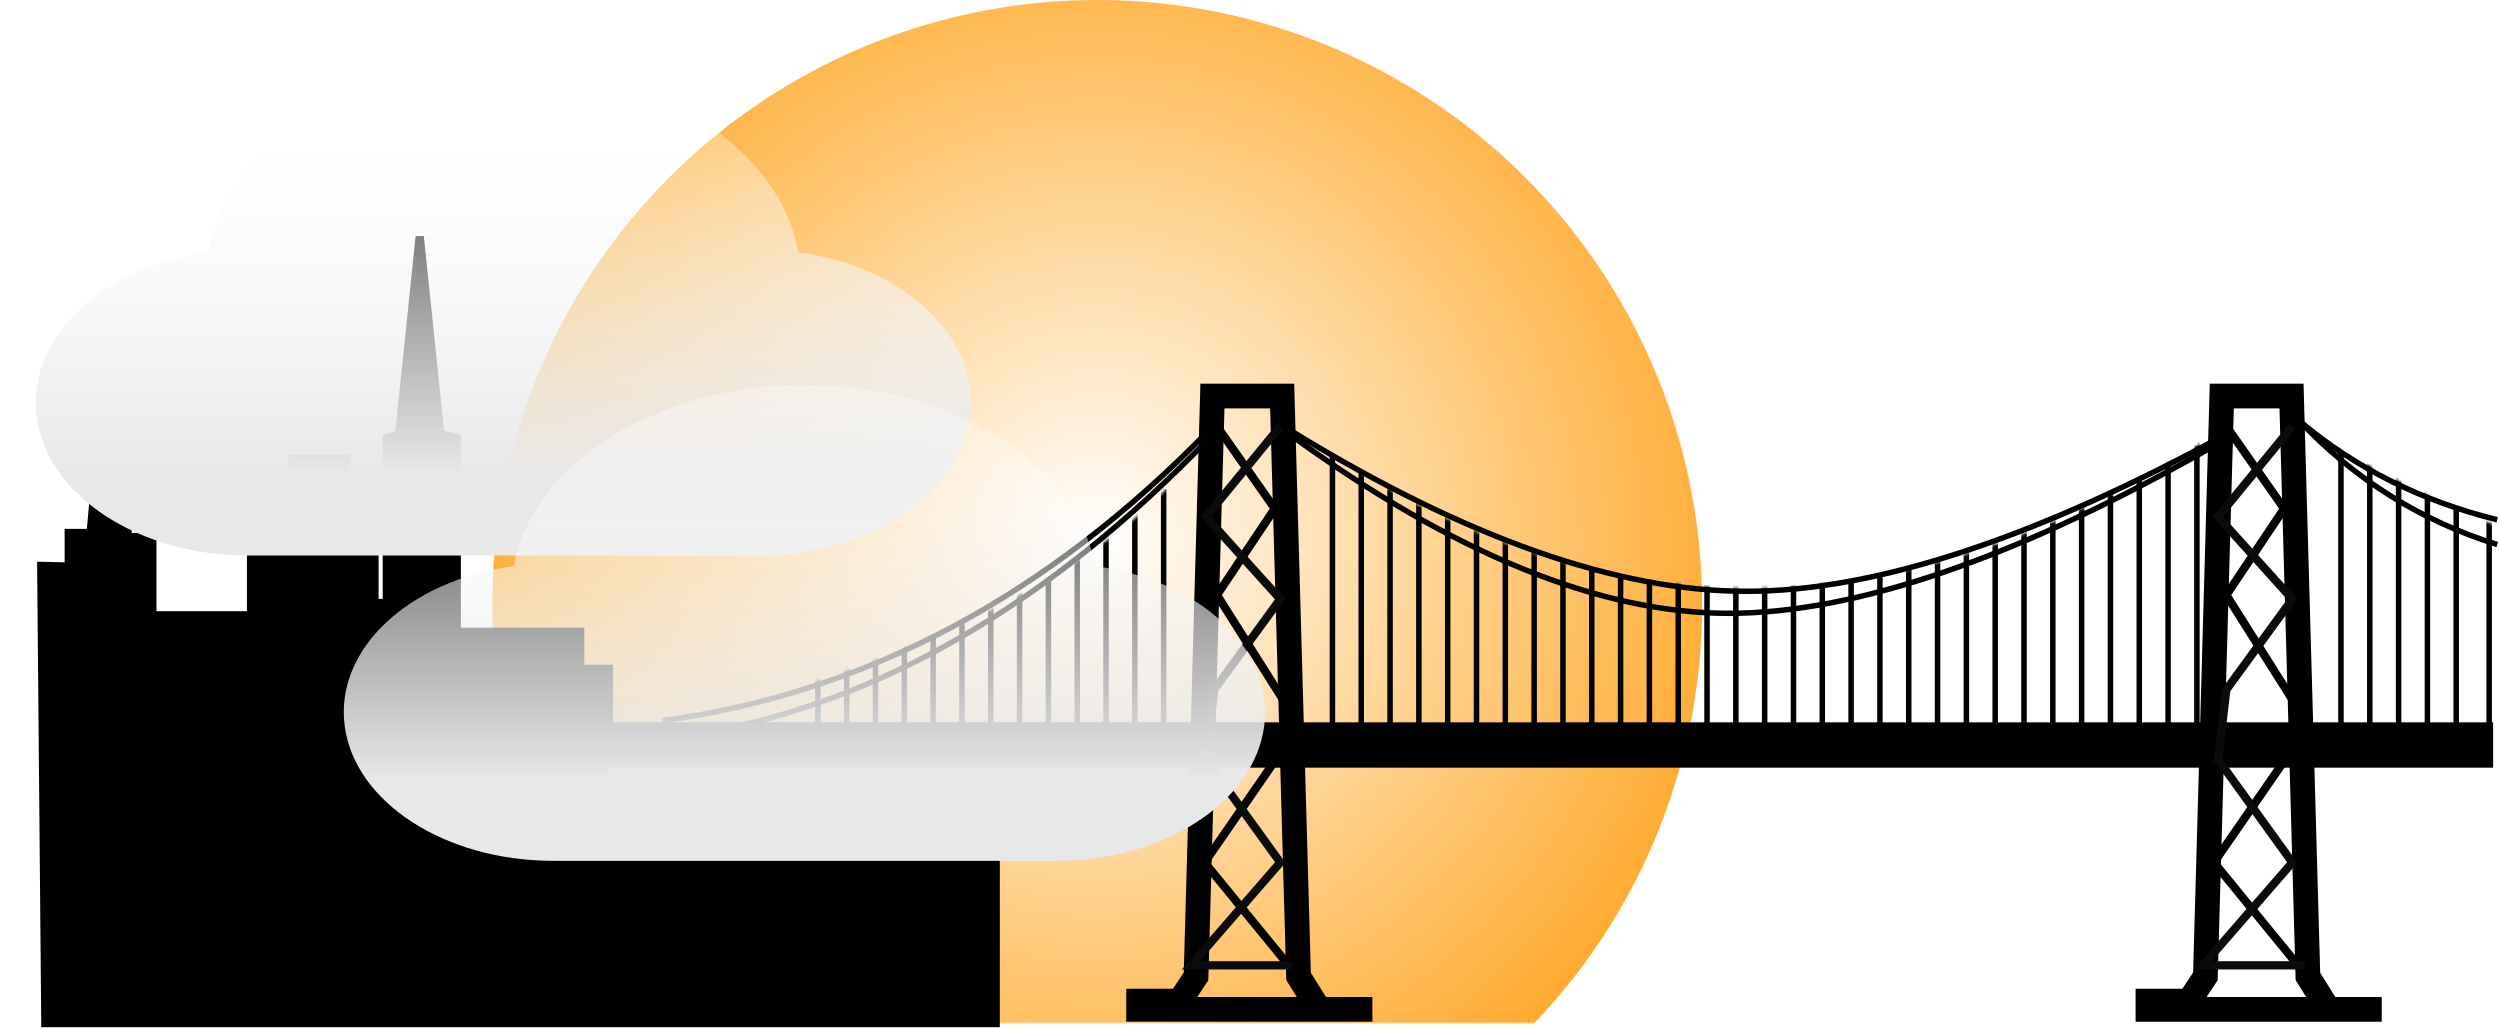 <?xml version="1.0" encoding="UTF-8"?>
<svg width="909px" height="374px" viewBox="0 0 909 374" version="1.1" xmlns="http://www.w3.org/2000/svg" xmlns:xlink="http://www.w3.org/1999/xlink">
    <!-- Generator: Sketch 48.2 (47327) - http://www.bohemiancoding.com/sketch -->
    <title>Practice 03xhdpi/</title>
    <desc>Created with Sketch.</desc>
    <defs>
        <rect id="path-1" x="0" y="0" width="888" height="440"></rect>
        <radialGradient cx="50%" cy="44.621%" fx="50%" fy="44.621%" r="65.381%" id="radialGradient-3">
            <stop stop-color="#FFFFFF" offset="0%"></stop>
            <stop stop-color="#FF9800" offset="100%"></stop>
        </radialGradient>
        <path d="M0,166 C105.77,138.084 172.126,102.192 199.067,58.324 C226.009,14.456 235.987,14.456 229.002,58.324 C336.768,135.093 449.024,135.093 565.77,58.324 C682.516,-18.444 692.495,-18.444 595.705,58.324 C623.644,74.276 649.089,86.739 672.039,95.712 C694.989,104.685 694.989,128.114 672.039,166 L0,166 Z" id="path-4"></path>
        <linearGradient x1="50%" y1="83.199%" x2="50%" y2="15.212%" id="linearGradient-6">
            <stop stop-color="#E8E8E8" offset="0%"></stop>
            <stop stop-color="#FFFFFF" stop-opacity="0.322" offset="100%"></stop>
        </linearGradient>
        <filter x="-4.5%" y="-8.6%" width="109.0%" height="117.2%" filterUnits="objectBoundingBox" id="filter-7">
            <feGaussianBlur stdDeviation="5.092" in="SourceGraphic"></feGaussianBlur>
        </filter>
        <filter x="-4.2%" y="-8.2%" width="108.5%" height="116.4%" filterUnits="objectBoundingBox" id="filter-8">
            <feGaussianBlur stdDeviation="4.724" in="SourceGraphic"></feGaussianBlur>
        </filter>
    </defs>
    <g id="Page-1" stroke="none" stroke-width="1" fill="none" fill-rule="evenodd">
        <g id="Practice-03" transform="translate(13, -68)">
            <g id="Sun" transform="translate(3, 0)">
                <mask id="mask-2" fill="white">
                    <use xlink:href="#path-1"></use>
                </mask>
                <g id="Mask" transform="translate(444, 220) scale(1, -1) translate(-444, -220) "></g>
                <g id="Sun-Copy" mask="url(#mask-2)" fill="url(#radialGradient-3)">
                    <g transform="translate(163, 68)" id="sun">
                        <circle cx="219.95" cy="219.95" r="219.95"></circle>
                    </g>
                </g>
            </g>
            <g id="SF-SKYLINE" transform="translate(2, 154)">
                <polygon id="Path-3" stroke="#000000" stroke-width="3" fill="#000000" points="1.496 286 0 119.766 10 120 10 107.789 17.95 107.789 19.445 91.321 31.412 91.321 31.412 109.286 40.387 109.286 40.387 137.73 76.286 137.73 76.286 104.795 91.244 104.795 91.244 80.842 110.689 80.842 110.689 104.795 121.16 104.795 121.16 133.239 125.647 133.239 125.647 73.356 130.134 71.859 137.613 0 145.092 71.859 151.076 73.356 151.076 143.719 195.95 143.719 195.95 157.192 206.42 157.192 206.42 178.151 890 178.151 890 191.625 204.899 191.625 204.899 211.087 239.328 211.087 239.328 199.11 275.227 199.11 275.227 211.087 299.16 211.087 299.16 199.11 329.076 199.11 329.076 206.596 338.934 206.596 338.934 211.087 347.033 211.087 347.033 286"></polygon>
                <polygon id="Path-4" stroke="#000000" stroke-width="9" points="425.842 58 419.877 269.027 413.912 278.007 399 278.007 399 281 484 281 473.561 281 464.614 281 457.158 269.027 451.193 58"></polygon>
                <polygon id="Path-4-Copy" stroke="#000000" stroke-width="9" points="792.842 58 786.877 269.027 780.912 278.007 766 278.007 766 281 851 281 840.561 281 831.614 281 824.158 269.027 818.193 58"></polygon>
                <polyline id="Path-5" stroke="#000000" stroke-width="3" points="427.5 69 448.5 98.925 427.5 130.346 453 170.744 453 184.211 423 227.602 456 268"></polyline>
                <polyline id="Path-5-Copy" stroke="#000000" stroke-width="3" points="794.5 69 815.5 98.925 794.5 130.346 820 170.744 820 184.211 790 227.602 823 268"></polyline>
                <polyline id="Path-6" stroke="#0B0B0B" stroke-width="3" points="450.5 69 423.5 101.916 450.5 131.84 426.5 164.756 423.5 190.191 450.5 227.595 418 265 455 265"></polyline>
                <polyline id="Path-6-Copy" stroke="#0B0B0B" stroke-width="3" points="818.5 69 791.5 101.916 818.5 131.84 794.5 164.756 791.5 190.191 818.5 227.595 786 265 823 265"></polyline>
                <g id="Bridge-line" transform="translate(227, 12)">
                    <mask id="mask-5" fill="white">
                        <use xlink:href="#path-4"></use>
                    </mask>
                    <g id="Mask"></g>
                    <g mask="url(#mask-5)" stroke="#000000" stroke-linecap="square" stroke-width="2">
                        <g transform="translate(53.883, 58.324)">
                            <path d="M127.223,22.432 L127.223,106.979" id="Line-3"></path>
                            <path d="M314.317,0 L314.317,106.18" id="Line-3-Copy-13"></path>
                            <path d="M450.521,0 L450.521,106.18" id="Line-3-Copy-26"></path>
                            <path d="M502.907,0 L502.907,106.18" id="Line-3-Copy-39"></path>
                            <path d="M597.202,0 L597.202,106.18" id="Line-3-Copy-44"></path>
                            <path d="M609.176,0 L609.176,106.18" id="Line-3-Copy-49"></path>
                            <path d="M95.792,22.432 L95.792,106.979" id="Line-3-Copy-3"></path>
                            <path d="M282.885,0 L282.885,106.18" id="Line-3-Copy-14"></path>
                            <path d="M419.089,0 L419.089,106.18" id="Line-3-Copy-27"></path>
                            <path d="M471.475,0 L471.475,106.18" id="Line-3-Copy-40"></path>
                            <path d="M565.77,0 L565.77,106.18" id="Line-3-Copy-45"></path>
                            <path d="M64.36,22.432 L64.36,106.979" id="Line-3-Copy-6"></path>
                            <path d="M251.453,0 L251.453,106.18" id="Line-3-Copy-15"></path>
                            <path d="M387.657,0 L387.657,106.18" id="Line-3-Copy-28"></path>
                            <path d="M22.451,23.928 L22.451,108.474" id="Line-3-Copy-9"></path>
                            <path d="M209.544,2.991 L209.544,109.171" id="Line-3-Copy-16"></path>
                            <path d="M345.748,2.991 L345.748,109.171" id="Line-3-Copy-29"></path>
                            <path d="M116.746,22.432 L116.746,106.979" id="Line-3-Copy"></path>
                            <path d="M303.839,0 L303.839,106.18" id="Line-3-Copy-17"></path>
                            <path d="M440.043,0 L440.043,106.18" id="Line-3-Copy-30"></path>
                            <path d="M492.43,0 L492.43,106.18" id="Line-3-Copy-41"></path>
                            <path d="M586.725,0 L586.725,106.18" id="Line-3-Copy-46"></path>
                            <path d="M85.315,22.432 L85.315,106.979" id="Line-3-Copy-4"></path>
                            <path d="M272.408,0 L272.408,106.18" id="Line-3-Copy-18"></path>
                            <path d="M408.612,0 L408.612,106.18" id="Line-3-Copy-31"></path>
                            <path d="M460.998,0 L460.998,106.18" id="Line-3-Copy-42"></path>
                            <path d="M555.293,0 L555.293,106.18" id="Line-3-Copy-47"></path>
                            <path d="M53.883,22.432 L53.883,106.979" id="Line-3-Copy-7"></path>
                            <path d="M240.976,0 L240.976,106.18" id="Line-3-Copy-19"></path>
                            <path d="M377.18,0 L377.18,106.18" id="Line-3-Copy-32"></path>
                            <path d="M11.974,23.928 L11.974,108.474" id="Line-3-Copy-10"></path>
                            <path d="M199.067,2.991 L199.067,109.171" id="Line-3-Copy-20"></path>
                            <path d="M335.271,2.991 L335.271,109.171" id="Line-3-Copy-33"></path>
                            <path d="M106.269,22.432 L106.269,106.979" id="Line-3-Copy-2"></path>
                            <path d="M293.362,0 L293.362,106.18" id="Line-3-Copy-21"></path>
                            <path d="M429.566,0 L429.566,106.18" id="Line-3-Copy-34"></path>
                            <path d="M481.952,0 L481.952,106.18" id="Line-3-Copy-43"></path>
                            <path d="M576.247,0 L576.247,106.18" id="Line-3-Copy-48"></path>
                            <path d="M74.837,22.432 L74.837,106.979" id="Line-3-Copy-5"></path>
                            <path d="M261.931,0 L261.931,106.18" id="Line-3-Copy-22"></path>
                            <path d="M398.134,0 L398.134,106.18" id="Line-3-Copy-35"></path>
                            <path d="M32.928,23.928 L32.928,108.474" id="Line-3-Copy-11"></path>
                            <path d="M220.022,2.991 L220.022,109.171" id="Line-3-Copy-23"></path>
                            <path d="M356.226,2.991 L356.226,109.171" id="Line-3-Copy-36"></path>
                            <path d="M43.406,22.432 L43.406,106.979" id="Line-3-Copy-8"></path>
                            <path d="M230.499,0 L230.499,106.18" id="Line-3-Copy-24"></path>
                            <path d="M366.703,0 L366.703,106.18" id="Line-3-Copy-37"></path>
                            <path d="M1.497,23.928 L1.497,108.474" id="Line-3-Copy-12"></path>
                            <path d="M188.59,2.991 L188.59,109.171" id="Line-3-Copy-25"></path>
                            <path d="M324.794,2.991 L324.794,109.171" id="Line-3-Copy-38"></path>
                        </g>
                    </g>
                </g>
                <path d="M226,176 C299.815,166.047 366.148,130.714 425,70" id="Path-7" stroke="#040303" stroke-width="2"></path>
                <path d="M238,181 C303.965,170 366.298,134 425,73" id="Path-7-Copy" stroke="#040303" stroke-width="2"></path>
                <path d="M455,71 C518.137,109.667 573.137,129 620,129 C666.863,129 725.529,109.667 796,71" id="Path-8" stroke="#000000" stroke-width="2"></path>
                <path d="M454,72 C513.494,115.333 566.673,137 613.535,137 C660.398,137 719.886,116.333 792,75" id="Path-8-Copy" stroke="#000000" stroke-width="2"></path>
                <path d="M821,67 C841.308,84.143 865.308,96.143 893,103" id="Path-9" stroke="#000000" stroke-width="2"></path>
                <path d="M821,67 C841.308,88.429 865.308,103.429 893,112" id="Path-9-Copy" stroke="#000000" stroke-width="2"></path>
            </g>
            <g id="Cloud-Back" transform="translate(0, 92)" fill="url(#linearGradient-6)" fill-rule="nonzero" class="cloud">
                <path d="M77.275,178 L262.725,178 C302.571,177.999 335.883,156.186 339.65,127.63 C343.415,99.073 316.4,73.137 277.266,67.738 C270.194,28.979 224.304,0 170,0 C115.696,0 69.806,28.979 62.734,67.738 C23.6,73.137 -3.415,99.073 0.35,127.63 C4.115,156.186 37.427,177.999 77.275,178 Z" id="cloud-copy" filter="url(#filter-7)"></path>
            </g>
            <g id="Cloud-Front" transform="translate(112, 208)" fill="url(#linearGradient-6)" fill-rule="nonzero" class="cloud">
                <path d="M76.139,173 L258.861,173 C298.122,172.999 330.944,151.799 334.655,124.045 C338.365,96.29 311.747,71.083 273.188,65.836 C266.22,28.165 221.005,0 167.5,0 C113.995,0 68.78,28.165 61.812,65.836 C23.253,71.083 -3.365,96.29 0.345,124.045 C4.054,151.799 36.877,172.999 76.139,173 Z" id="cloud-copy" filter="url(#filter-8)"></path>
            </g>
        </g>
    </g>
</svg>
